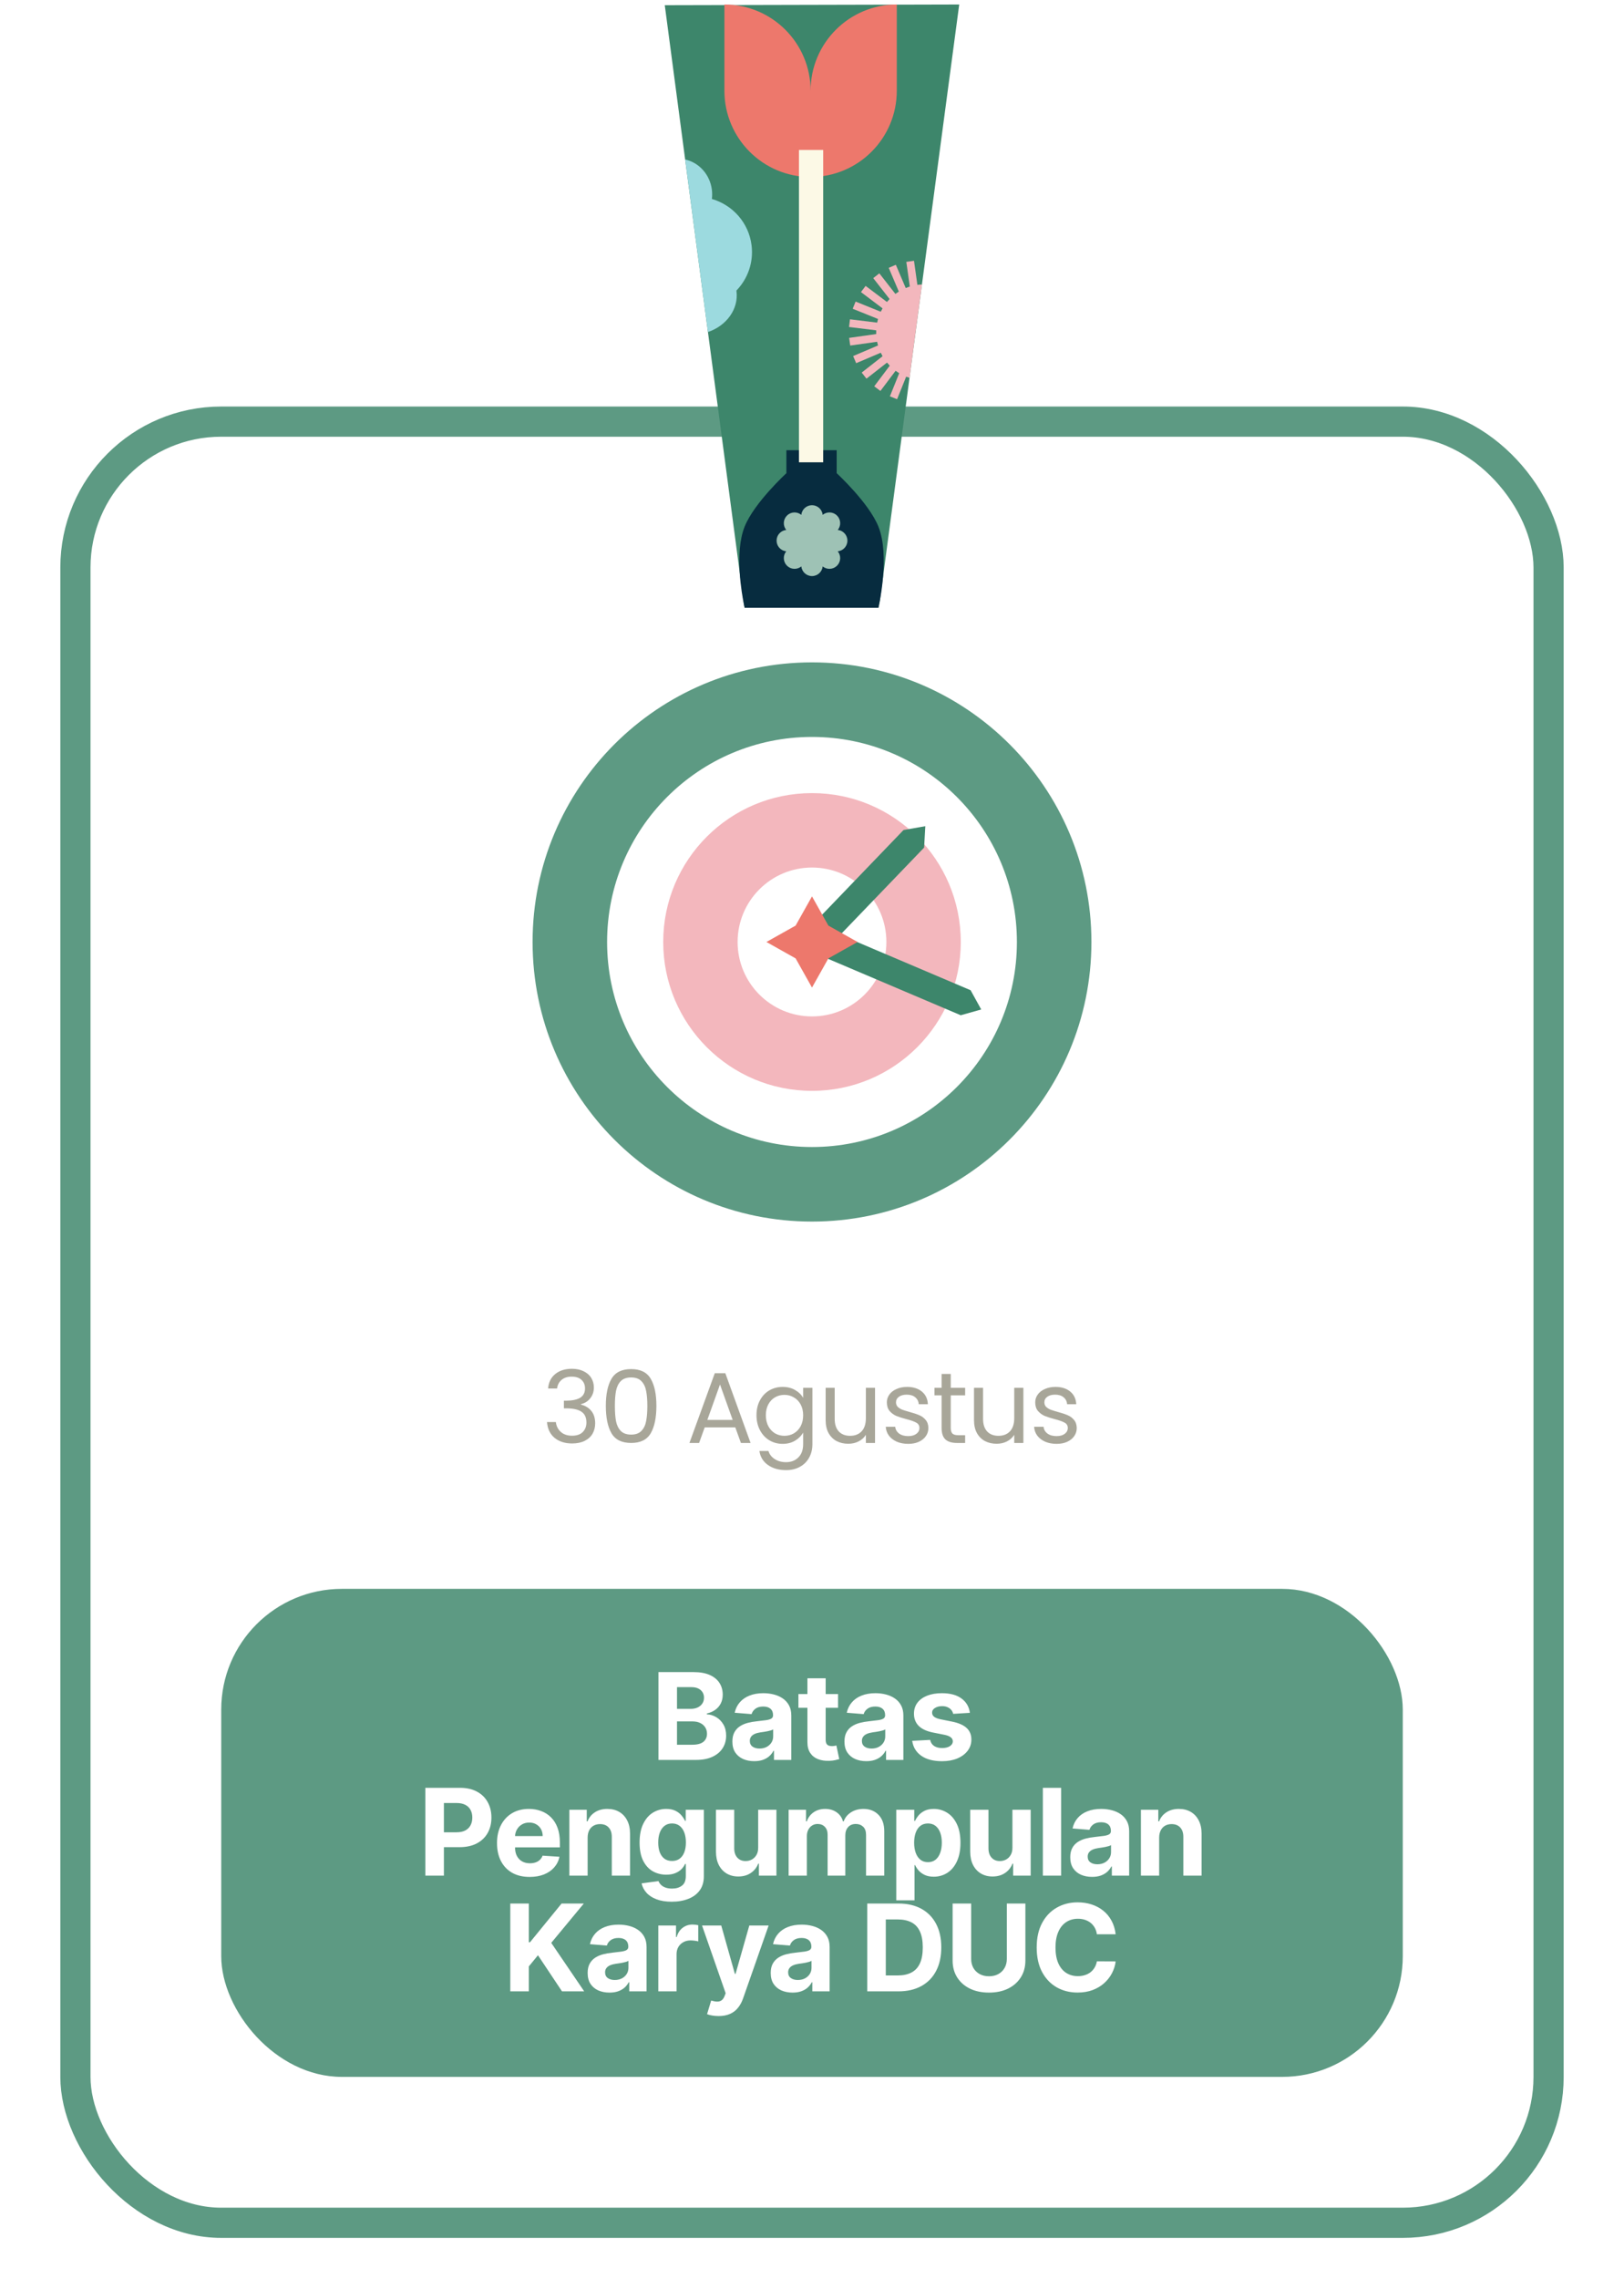 <svg width="323" height="453" viewBox="0 0 323 453" fill="none" xmlns="http://www.w3.org/2000/svg">
<g filter="url(#filter0_dd_5864_354)">
<rect x="12" y="66.802" width="299" height="364" rx="32" fill="white"/>
<rect x="15" y="69.802" width="293" height="358" rx="29" stroke="#5D9A83" stroke-width="6"/>
<path fill-rule="evenodd" clip-rule="evenodd" d="M161.5 132.474C138.992 132.474 120.746 150.72 120.746 173.228C120.746 195.736 138.992 213.983 161.5 213.983C184.008 213.983 202.254 195.736 202.254 173.228C202.254 150.72 184.008 132.474 161.5 132.474ZM105.926 173.228C105.926 142.536 130.807 117.654 161.5 117.654C192.193 117.654 217.074 142.536 217.074 173.228C217.074 203.921 192.193 228.802 161.5 228.802C130.807 228.802 105.926 203.921 105.926 173.228Z" fill="#5D9A83"/>
<path fill-rule="evenodd" clip-rule="evenodd" d="M161.5 158.432C153.328 158.432 146.704 165.056 146.704 173.228C146.704 181.399 153.328 188.024 161.5 188.024C169.671 188.024 176.295 181.399 176.295 173.228C176.295 165.056 169.671 158.432 161.5 158.432ZM131.908 173.228C131.908 156.885 145.157 143.637 161.5 143.637C177.842 143.637 191.091 156.885 191.091 173.228C191.091 189.571 177.842 202.819 161.5 202.819C145.157 202.819 131.908 189.571 131.908 173.228Z" fill="#F3B7BD"/>
<path d="M165.676 173.309L183.797 154.471L184.035 150.213L179.702 150.976L161.581 169.813" fill="#3D866B"/>
<path d="M159.853 174.522L191.083 187.79L195.155 186.644L193.043 182.817L161.813 169.55" fill="#3D866B"/>
<path d="M158.24 169.97L152.438 173.229L158.24 176.488L161.499 182.291L164.758 176.488L170.561 173.229L164.758 169.97L161.499 164.167L158.24 169.97Z" fill="#ED786C"/>
<path d="M109.015 261.983C109.108 260.756 109.582 259.796 110.435 259.103C111.288 258.409 112.395 258.063 113.755 258.063C114.662 258.063 115.442 258.229 116.095 258.563C116.762 258.883 117.262 259.323 117.595 259.883C117.942 260.443 118.115 261.076 118.115 261.783C118.115 262.609 117.875 263.323 117.395 263.923C116.928 264.523 116.315 264.909 115.555 265.083V265.183C116.422 265.396 117.108 265.816 117.615 266.443C118.122 267.069 118.375 267.889 118.375 268.903C118.375 269.663 118.202 270.349 117.855 270.963C117.508 271.563 116.988 272.036 116.295 272.383C115.602 272.729 114.768 272.903 113.795 272.903C112.382 272.903 111.222 272.536 110.315 271.803C109.408 271.056 108.902 270.003 108.795 268.643H110.555C110.648 269.443 110.975 270.096 111.535 270.603C112.095 271.109 112.842 271.363 113.775 271.363C114.708 271.363 115.415 271.123 115.895 270.643C116.388 270.149 116.635 269.516 116.635 268.743C116.635 267.743 116.302 267.023 115.635 266.583C114.968 266.143 113.962 265.923 112.615 265.923H112.155V264.403H112.635C113.862 264.389 114.788 264.189 115.415 263.803C116.042 263.403 116.355 262.789 116.355 261.963C116.355 261.256 116.122 260.689 115.655 260.263C115.202 259.836 114.548 259.623 113.695 259.623C112.868 259.623 112.202 259.836 111.695 260.263C111.188 260.689 110.888 261.263 110.795 261.983H109.015ZM120.493 265.423C120.493 263.129 120.866 261.343 121.613 260.063C122.359 258.769 123.666 258.123 125.533 258.123C127.386 258.123 128.686 258.769 129.433 260.063C130.179 261.343 130.553 263.129 130.553 265.423C130.553 267.756 130.179 269.569 129.433 270.863C128.686 272.156 127.386 272.803 125.533 272.803C123.666 272.803 122.359 272.156 121.613 270.863C120.866 269.569 120.493 267.756 120.493 265.423ZM128.753 265.423C128.753 264.263 128.673 263.283 128.513 262.483C128.366 261.669 128.053 261.016 127.573 260.523C127.106 260.029 126.426 259.783 125.533 259.783C124.626 259.783 123.933 260.029 123.453 260.523C122.986 261.016 122.673 261.669 122.513 262.483C122.366 263.283 122.293 264.263 122.293 265.423C122.293 266.623 122.366 267.629 122.513 268.443C122.673 269.256 122.986 269.909 123.453 270.403C123.933 270.896 124.626 271.143 125.533 271.143C126.426 271.143 127.106 270.896 127.573 270.403C128.053 269.909 128.366 269.256 128.513 268.443C128.673 267.629 128.753 266.623 128.753 265.423ZM146.243 269.703H140.163L139.043 272.803H137.123L142.163 258.943H144.263L149.283 272.803H147.363L146.243 269.703ZM145.723 268.223L143.203 261.183L140.683 268.223H145.723ZM155.66 261.663C156.606 261.663 157.433 261.869 158.14 262.283C158.86 262.696 159.393 263.216 159.74 263.843V261.843H161.58V273.043C161.58 274.043 161.366 274.929 160.94 275.703C160.513 276.489 159.9 277.103 159.1 277.543C158.313 277.983 157.393 278.203 156.34 278.203C154.9 278.203 153.7 277.863 152.74 277.183C151.78 276.503 151.213 275.576 151.04 274.403H152.84C153.04 275.069 153.453 275.603 154.08 276.003C154.706 276.416 155.46 276.623 156.34 276.623C157.34 276.623 158.153 276.309 158.78 275.683C159.42 275.056 159.74 274.176 159.74 273.043V270.743C159.38 271.383 158.846 271.916 158.14 272.343C157.433 272.769 156.606 272.983 155.66 272.983C154.686 272.983 153.8 272.743 153 272.263C152.213 271.783 151.593 271.109 151.14 270.243C150.686 269.376 150.46 268.389 150.46 267.283C150.46 266.163 150.686 265.183 151.14 264.343C151.593 263.489 152.213 262.829 153 262.363C153.8 261.896 154.686 261.663 155.66 261.663ZM159.74 267.303C159.74 266.476 159.573 265.756 159.24 265.143C158.906 264.529 158.453 264.063 157.88 263.743C157.32 263.409 156.7 263.243 156.02 263.243C155.34 263.243 154.72 263.403 154.16 263.723C153.6 264.043 153.153 264.509 152.82 265.123C152.486 265.736 152.32 266.456 152.32 267.283C152.32 268.123 152.486 268.856 152.82 269.483C153.153 270.096 153.6 270.569 154.16 270.903C154.72 271.223 155.34 271.383 156.02 271.383C156.7 271.383 157.32 271.223 157.88 270.903C158.453 270.569 158.906 270.096 159.24 269.483C159.573 268.856 159.74 268.129 159.74 267.303ZM174.035 261.843V272.803H172.215V271.183C171.869 271.743 171.382 272.183 170.755 272.503C170.142 272.809 169.462 272.963 168.715 272.963C167.862 272.963 167.095 272.789 166.415 272.443C165.735 272.083 165.195 271.549 164.795 270.843C164.409 270.136 164.215 269.276 164.215 268.263V261.843H166.015V268.023C166.015 269.103 166.289 269.936 166.835 270.523C167.382 271.096 168.129 271.383 169.075 271.383C170.049 271.383 170.815 271.083 171.375 270.483C171.935 269.883 172.215 269.009 172.215 267.863V261.843H174.035ZM180.648 272.983C179.808 272.983 179.055 272.843 178.388 272.563C177.722 272.269 177.195 271.869 176.808 271.363C176.422 270.843 176.208 270.249 176.168 269.583H178.048C178.102 270.129 178.355 270.576 178.808 270.923C179.275 271.269 179.882 271.443 180.628 271.443C181.322 271.443 181.868 271.289 182.268 270.983C182.668 270.676 182.868 270.289 182.868 269.823C182.868 269.343 182.655 268.989 182.228 268.763C181.802 268.523 181.142 268.289 180.248 268.063C179.435 267.849 178.768 267.636 178.248 267.423C177.742 267.196 177.302 266.869 176.928 266.443C176.568 266.003 176.388 265.429 176.388 264.723C176.388 264.163 176.555 263.649 176.888 263.183C177.222 262.716 177.695 262.349 178.308 262.083C178.922 261.803 179.622 261.663 180.408 261.663C181.622 261.663 182.602 261.969 183.348 262.583C184.095 263.196 184.495 264.036 184.548 265.103H182.728C182.688 264.529 182.455 264.069 182.028 263.723C181.615 263.376 181.055 263.203 180.348 263.203C179.695 263.203 179.175 263.343 178.788 263.623C178.402 263.903 178.208 264.269 178.208 264.723C178.208 265.083 178.322 265.383 178.548 265.623C178.788 265.849 179.082 266.036 179.428 266.183C179.788 266.316 180.282 266.469 180.908 266.643C181.695 266.856 182.335 267.069 182.828 267.283C183.322 267.483 183.742 267.789 184.088 268.203C184.448 268.616 184.635 269.156 184.648 269.823C184.648 270.423 184.482 270.963 184.148 271.443C183.815 271.923 183.342 272.303 182.728 272.583C182.128 272.849 181.435 272.983 180.648 272.983ZM189.097 263.343V269.803C189.097 270.336 189.211 270.716 189.437 270.943C189.664 271.156 190.057 271.263 190.617 271.263H191.957V272.803H190.317C189.304 272.803 188.544 272.569 188.037 272.103C187.531 271.636 187.277 270.869 187.277 269.803V263.343H185.857V261.843H187.277V259.083H189.097V261.843H191.957V263.343H189.097ZM203.543 261.843V272.803H201.723V271.183C201.376 271.743 200.889 272.183 200.263 272.503C199.649 272.809 198.969 272.963 198.223 272.963C197.369 272.963 196.603 272.789 195.923 272.443C195.243 272.083 194.703 271.549 194.303 270.843C193.916 270.136 193.723 269.276 193.723 268.263V261.843H195.523V268.023C195.523 269.103 195.796 269.936 196.343 270.523C196.889 271.096 197.636 271.383 198.583 271.383C199.556 271.383 200.323 271.083 200.883 270.483C201.443 269.883 201.723 269.009 201.723 267.863V261.843H203.543ZM210.156 272.983C209.316 272.983 208.562 272.843 207.896 272.563C207.229 272.269 206.702 271.869 206.316 271.363C205.929 270.843 205.716 270.249 205.676 269.583H207.556C207.609 270.129 207.862 270.576 208.316 270.923C208.782 271.269 209.389 271.443 210.136 271.443C210.829 271.443 211.376 271.289 211.776 270.983C212.176 270.676 212.376 270.289 212.376 269.823C212.376 269.343 212.162 268.989 211.736 268.763C211.309 268.523 210.649 268.289 209.756 268.063C208.942 267.849 208.276 267.636 207.756 267.423C207.249 267.196 206.809 266.869 206.436 266.443C206.076 266.003 205.896 265.429 205.896 264.723C205.896 264.163 206.062 263.649 206.396 263.183C206.729 262.716 207.202 262.349 207.816 262.083C208.429 261.803 209.129 261.663 209.916 261.663C211.129 261.663 212.109 261.969 212.856 262.583C213.602 263.196 214.002 264.036 214.056 265.103H212.236C212.196 264.529 211.962 264.069 211.536 263.723C211.122 263.376 210.562 263.203 209.856 263.203C209.202 263.203 208.682 263.343 208.296 263.623C207.909 263.903 207.716 264.269 207.716 264.723C207.716 265.083 207.829 265.383 208.056 265.623C208.296 265.849 208.589 266.036 208.936 266.183C209.296 266.316 209.789 266.469 210.416 266.643C211.202 266.856 211.842 267.069 212.336 267.283C212.829 267.483 213.249 267.789 213.596 268.203C213.956 268.616 214.142 269.156 214.156 269.823C214.156 270.423 213.989 270.963 213.656 271.443C213.322 271.923 212.849 272.303 212.236 272.583C211.636 272.849 210.942 272.983 210.156 272.983Z" fill="#A8A699"/>
<rect x="44" y="301.803" width="235" height="97" rx="24" fill="#5D9A83"/>
<path d="M130.959 335.803V318.348H137.948C139.232 318.348 140.303 318.539 141.161 318.919C142.019 319.3 142.664 319.828 143.096 320.504C143.527 321.175 143.743 321.948 143.743 322.823C143.743 323.504 143.607 324.104 143.334 324.621C143.062 325.132 142.687 325.553 142.209 325.882C141.738 326.206 141.198 326.436 140.59 326.573V326.743C141.255 326.771 141.877 326.959 142.456 327.306C143.042 327.652 143.516 328.138 143.88 328.763C144.243 329.382 144.425 330.121 144.425 330.979C144.425 331.905 144.195 332.732 143.735 333.459C143.28 334.181 142.607 334.752 141.715 335.172C140.823 335.593 139.723 335.803 138.417 335.803H130.959ZM134.65 332.786H137.658C138.687 332.786 139.437 332.59 139.908 332.198C140.38 331.8 140.615 331.271 140.615 330.612C140.615 330.129 140.499 329.703 140.266 329.334C140.033 328.965 139.701 328.675 139.269 328.465C138.843 328.254 138.334 328.149 137.743 328.149H134.65V332.786ZM134.65 325.652H137.385C137.891 325.652 138.34 325.564 138.732 325.388C139.13 325.206 139.442 324.95 139.669 324.621C139.902 324.291 140.019 323.896 140.019 323.436C140.019 322.806 139.794 322.297 139.346 321.911C138.902 321.524 138.272 321.331 137.454 321.331H134.65V325.652ZM150.011 336.05C149.176 336.05 148.432 335.905 147.778 335.615C147.125 335.32 146.608 334.885 146.227 334.311C145.852 333.732 145.665 333.01 145.665 332.146C145.665 331.419 145.798 330.808 146.065 330.314C146.332 329.82 146.696 329.422 147.156 329.121C147.616 328.82 148.139 328.593 148.724 328.439C149.315 328.286 149.934 328.178 150.582 328.115C151.344 328.036 151.957 327.962 152.423 327.894C152.889 327.82 153.227 327.712 153.437 327.57C153.648 327.428 153.753 327.218 153.753 326.939V326.888C153.753 326.348 153.582 325.931 153.241 325.635C152.906 325.34 152.429 325.192 151.809 325.192C151.156 325.192 150.636 325.337 150.25 325.627C149.863 325.911 149.608 326.269 149.483 326.7L146.125 326.428C146.295 325.632 146.631 324.945 147.131 324.365C147.631 323.78 148.275 323.331 149.065 323.019C149.861 322.7 150.781 322.541 151.827 322.541C152.554 322.541 153.25 322.627 153.915 322.797C154.585 322.968 155.179 323.232 155.696 323.59C156.219 323.948 156.631 324.408 156.932 324.97C157.233 325.527 157.383 326.195 157.383 326.973V335.803H153.94V333.987H153.838C153.628 334.396 153.346 334.757 152.994 335.07C152.642 335.377 152.219 335.618 151.724 335.794C151.23 335.965 150.659 336.05 150.011 336.05ZM151.051 333.544C151.585 333.544 152.057 333.439 152.466 333.229C152.875 333.013 153.196 332.723 153.429 332.36C153.662 331.996 153.778 331.584 153.778 331.124V329.735C153.665 329.808 153.508 329.877 153.309 329.939C153.116 329.996 152.898 330.05 152.653 330.101C152.409 330.146 152.165 330.189 151.92 330.229C151.676 330.263 151.454 330.294 151.256 330.323C150.829 330.385 150.457 330.485 150.139 330.621C149.821 330.757 149.574 330.942 149.398 331.175C149.221 331.402 149.133 331.686 149.133 332.027C149.133 332.521 149.312 332.899 149.67 333.161C150.034 333.416 150.494 333.544 151.051 333.544ZM166.683 322.712V325.439H158.8V322.712H166.683ZM160.589 319.575H164.22V331.78C164.22 332.115 164.271 332.377 164.374 332.564C164.476 332.746 164.618 332.874 164.8 332.948C164.987 333.021 165.203 333.058 165.447 333.058C165.618 333.058 165.788 333.044 165.959 333.016C166.129 332.982 166.26 332.956 166.351 332.939L166.922 335.641C166.74 335.698 166.484 335.763 166.155 335.837C165.825 335.916 165.425 335.965 164.953 335.982C164.078 336.016 163.311 335.899 162.652 335.632C161.999 335.365 161.49 334.95 161.126 334.388C160.763 333.825 160.584 333.115 160.589 332.257V319.575ZM172.301 336.05C171.466 336.05 170.722 335.905 170.068 335.615C169.415 335.32 168.898 334.885 168.517 334.311C168.142 333.732 167.955 333.01 167.955 332.146C167.955 331.419 168.088 330.808 168.355 330.314C168.622 329.82 168.986 329.422 169.446 329.121C169.906 328.82 170.429 328.593 171.014 328.439C171.605 328.286 172.224 328.178 172.872 328.115C173.634 328.036 174.247 327.962 174.713 327.894C175.179 327.82 175.517 327.712 175.727 327.57C175.938 327.428 176.043 327.218 176.043 326.939V326.888C176.043 326.348 175.872 325.931 175.531 325.635C175.196 325.34 174.719 325.192 174.099 325.192C173.446 325.192 172.926 325.337 172.54 325.627C172.153 325.911 171.898 326.269 171.773 326.7L168.415 326.428C168.585 325.632 168.921 324.945 169.421 324.365C169.921 323.78 170.565 323.331 171.355 323.019C172.151 322.7 173.071 322.541 174.117 322.541C174.844 322.541 175.54 322.627 176.205 322.797C176.875 322.968 177.469 323.232 177.986 323.59C178.509 323.948 178.921 324.408 179.222 324.97C179.523 325.527 179.673 326.195 179.673 326.973V335.803H176.23V333.987H176.128C175.918 334.396 175.636 334.757 175.284 335.07C174.932 335.377 174.509 335.618 174.014 335.794C173.52 335.965 172.949 336.05 172.301 336.05ZM173.341 333.544C173.875 333.544 174.347 333.439 174.756 333.229C175.165 333.013 175.486 332.723 175.719 332.36C175.952 331.996 176.068 331.584 176.068 331.124V329.735C175.955 329.808 175.798 329.877 175.599 329.939C175.406 329.996 175.188 330.05 174.943 330.101C174.699 330.146 174.455 330.189 174.21 330.229C173.966 330.263 173.744 330.294 173.546 330.323C173.119 330.385 172.747 330.485 172.429 330.621C172.111 330.757 171.864 330.942 171.688 331.175C171.511 331.402 171.423 331.686 171.423 332.027C171.423 332.521 171.602 332.899 171.96 333.161C172.324 333.416 172.784 333.544 173.341 333.544ZM192.902 326.445L189.578 326.649C189.521 326.365 189.399 326.11 189.212 325.882C189.024 325.649 188.777 325.465 188.47 325.328C188.169 325.186 187.808 325.115 187.388 325.115C186.825 325.115 186.351 325.235 185.965 325.473C185.578 325.706 185.385 326.019 185.385 326.411C185.385 326.723 185.51 326.987 185.76 327.203C186.01 327.419 186.439 327.593 187.047 327.723L189.416 328.2C190.689 328.462 191.638 328.882 192.263 329.462C192.888 330.041 193.2 330.803 193.2 331.746C193.2 332.604 192.948 333.357 192.442 334.004C191.942 334.652 191.254 335.158 190.379 335.521C189.51 335.879 188.507 336.058 187.371 336.058C185.638 336.058 184.257 335.698 183.229 334.976C182.206 334.249 181.607 333.26 181.431 332.01L185.002 331.823C185.11 332.351 185.371 332.754 185.786 333.033C186.2 333.306 186.732 333.442 187.379 333.442C188.016 333.442 188.527 333.32 188.914 333.075C189.306 332.825 189.504 332.504 189.51 332.112C189.504 331.783 189.365 331.513 189.092 331.303C188.82 331.087 188.399 330.922 187.831 330.808L185.564 330.357C184.286 330.101 183.334 329.658 182.709 329.027C182.09 328.396 181.78 327.593 181.78 326.615C181.78 325.774 182.007 325.05 182.462 324.442C182.922 323.834 183.567 323.365 184.396 323.036C185.232 322.706 186.209 322.541 187.328 322.541C188.982 322.541 190.283 322.891 191.232 323.59C192.186 324.289 192.743 325.24 192.902 326.445ZM84.599 358.803V341.348H91.485C92.809 341.348 93.936 341.601 94.868 342.107C95.8 342.607 96.51 343.303 96.999 344.195C97.493 345.081 97.74 346.104 97.74 347.263C97.74 348.422 97.49 349.445 96.99 350.331C96.49 351.218 95.766 351.908 94.817 352.402C93.874 352.896 92.732 353.144 91.391 353.144H87.002V350.186H90.794C91.505 350.186 92.09 350.064 92.55 349.82C93.016 349.57 93.363 349.226 93.59 348.789C93.823 348.345 93.939 347.837 93.939 347.263C93.939 346.683 93.823 346.178 93.59 345.746C93.363 345.308 93.016 344.97 92.55 344.732C92.084 344.487 91.493 344.365 90.777 344.365H88.289V358.803H84.599ZM105.344 359.058C103.998 359.058 102.839 358.786 101.867 358.24C100.901 357.689 100.157 356.911 99.634 355.905C99.111 354.894 98.85 353.698 98.85 352.317C98.85 350.97 99.111 349.789 99.634 348.771C100.157 347.754 100.893 346.962 101.841 346.394C102.796 345.825 103.915 345.541 105.199 345.541C106.063 345.541 106.867 345.681 107.611 345.959C108.361 346.232 109.015 346.644 109.572 347.195C110.134 347.746 110.572 348.439 110.884 349.274C111.197 350.104 111.353 351.075 111.353 352.189V353.186H100.299V350.936H107.935C107.935 350.414 107.822 349.95 107.594 349.547C107.367 349.144 107.052 348.828 106.648 348.601C106.251 348.368 105.787 348.252 105.259 348.252C104.708 348.252 104.219 348.379 103.793 348.635C103.373 348.885 103.043 349.223 102.805 349.649C102.566 350.07 102.444 350.539 102.438 351.056V353.195C102.438 353.843 102.557 354.402 102.796 354.874C103.04 355.345 103.384 355.709 103.827 355.965C104.27 356.22 104.796 356.348 105.404 356.348C105.807 356.348 106.177 356.291 106.512 356.178C106.847 356.064 107.134 355.894 107.373 355.666C107.611 355.439 107.793 355.161 107.918 354.831L111.276 355.053C111.106 355.86 110.756 356.564 110.228 357.166C109.705 357.763 109.029 358.229 108.199 358.564C107.376 358.894 106.424 359.058 105.344 359.058ZM116.873 351.235V358.803H113.242V345.712H116.702V348.021H116.856C117.146 347.26 117.631 346.658 118.313 346.215C118.995 345.766 119.822 345.541 120.793 345.541C121.702 345.541 122.495 345.74 123.171 346.138C123.847 346.536 124.373 347.104 124.748 347.843C125.123 348.575 125.31 349.45 125.31 350.468L125.31 358.803H121.68V351.115C121.685 350.314 121.481 349.689 121.066 349.24C120.651 348.786 120.08 348.558 119.353 348.558C118.864 348.558 118.432 348.664 118.057 348.874C117.688 349.084 117.398 349.391 117.188 349.794C116.984 350.192 116.879 350.672 116.873 351.235ZM133.59 363.985C132.413 363.985 131.405 363.823 130.564 363.499C129.729 363.181 129.064 362.746 128.57 362.195C128.075 361.644 127.754 361.024 127.607 360.337L130.965 359.885C131.067 360.146 131.229 360.391 131.45 360.618C131.672 360.845 131.965 361.027 132.328 361.164C132.698 361.306 133.146 361.377 133.675 361.377C134.465 361.377 135.115 361.183 135.626 360.797C136.144 360.416 136.402 359.777 136.402 358.879V356.485H136.249C136.09 356.848 135.851 357.192 135.533 357.516C135.215 357.84 134.805 358.104 134.305 358.308C133.805 358.513 133.209 358.615 132.516 358.615C131.533 358.615 130.638 358.388 129.831 357.933C129.03 357.473 128.391 356.771 127.913 355.828C127.442 354.879 127.206 353.681 127.206 352.232C127.206 350.749 127.448 349.51 127.93 348.516C128.413 347.521 129.055 346.777 129.857 346.283C130.663 345.789 131.547 345.541 132.507 345.541C133.24 345.541 133.854 345.666 134.348 345.916C134.842 346.161 135.24 346.468 135.541 346.837C135.848 347.2 136.084 347.558 136.249 347.911H136.385V345.712H139.99V358.931C139.99 360.044 139.717 360.976 139.172 361.726C138.626 362.476 137.871 363.039 136.905 363.414C135.945 363.794 134.84 363.985 133.59 363.985ZM133.666 355.888C134.251 355.888 134.746 355.743 135.149 355.453C135.558 355.158 135.871 354.737 136.087 354.192C136.308 353.641 136.419 352.982 136.419 352.215C136.419 351.448 136.311 350.783 136.095 350.22C135.879 349.652 135.567 349.212 135.158 348.899C134.749 348.587 134.251 348.431 133.666 348.431C133.07 348.431 132.567 348.593 132.158 348.916C131.749 349.235 131.439 349.678 131.229 350.246C131.019 350.814 130.913 351.47 130.913 352.215C130.913 352.97 131.019 353.624 131.229 354.175C131.445 354.72 131.754 355.144 132.158 355.445C132.567 355.74 133.07 355.888 133.666 355.888ZM150.794 353.229V345.712H154.425V358.803H150.939V356.425H150.803C150.507 357.192 150.016 357.808 149.328 358.274C148.646 358.74 147.814 358.973 146.831 358.973C145.956 358.973 145.186 358.774 144.521 358.377C143.857 357.979 143.337 357.414 142.962 356.681C142.593 355.948 142.405 355.07 142.399 354.047V345.712H146.03V353.399C146.036 354.172 146.243 354.783 146.652 355.232C147.061 355.681 147.61 355.905 148.297 355.905C148.735 355.905 149.144 355.806 149.524 355.607C149.905 355.402 150.212 355.101 150.445 354.703C150.683 354.306 150.8 353.814 150.794 353.229ZM156.849 358.803V345.712H160.309V348.021H160.463C160.735 347.254 161.19 346.649 161.826 346.206C162.463 345.763 163.224 345.541 164.11 345.541C165.008 345.541 165.772 345.766 166.403 346.215C167.034 346.658 167.454 347.26 167.664 348.021H167.801C168.068 347.271 168.551 346.672 169.25 346.223C169.954 345.769 170.787 345.541 171.747 345.541C172.968 345.541 173.96 345.931 174.721 346.709C175.488 347.482 175.872 348.578 175.872 349.999V358.803H172.25V350.715C172.25 349.987 172.056 349.442 171.67 349.078C171.284 348.715 170.801 348.533 170.221 348.533C169.562 348.533 169.048 348.743 168.679 349.164C168.309 349.578 168.125 350.127 168.125 350.808V358.803H164.605V350.638C164.605 349.996 164.42 349.485 164.051 349.104C163.687 348.723 163.207 348.533 162.61 348.533C162.207 348.533 161.843 348.635 161.519 348.84C161.201 349.039 160.948 349.32 160.761 349.683C160.573 350.041 160.48 350.462 160.48 350.945V358.803H156.849ZM178.26 363.712V345.712H181.839V347.911H182.001C182.16 347.558 182.39 347.2 182.691 346.837C182.998 346.468 183.396 346.161 183.885 345.916C184.379 345.666 184.993 345.541 185.726 345.541C186.68 345.541 187.561 345.791 188.368 346.291C189.174 346.786 189.819 347.533 190.302 348.533C190.785 349.527 191.027 350.774 191.027 352.274C191.027 353.735 190.791 354.968 190.319 355.973C189.853 356.973 189.217 357.732 188.41 358.249C187.609 358.76 186.711 359.016 185.717 359.016C185.012 359.016 184.413 358.899 183.919 358.666C183.43 358.433 183.03 358.141 182.717 357.789C182.405 357.431 182.166 357.07 182.001 356.706H181.89V363.712H178.26ZM181.814 352.257C181.814 353.036 181.922 353.715 182.137 354.294C182.353 354.874 182.666 355.325 183.075 355.649C183.484 355.968 183.981 356.127 184.566 356.127C185.157 356.127 185.657 355.965 186.066 355.641C186.476 355.311 186.785 354.857 186.995 354.277C187.211 353.692 187.319 353.019 187.319 352.257C187.319 351.502 187.214 350.837 187.004 350.263C186.794 349.689 186.484 349.24 186.075 348.916C185.666 348.593 185.163 348.431 184.566 348.431C183.976 348.431 183.476 348.587 183.066 348.899C182.663 349.212 182.353 349.655 182.137 350.229C181.922 350.803 181.814 351.479 181.814 352.257ZM201.362 353.229V345.712H204.993V358.803H201.507V356.425H201.371C201.075 357.192 200.584 357.808 199.896 358.274C199.214 358.74 198.382 358.973 197.399 358.973C196.524 358.973 195.754 358.774 195.089 358.377C194.425 357.979 193.905 357.414 193.53 356.681C193.16 355.948 192.973 355.07 192.967 354.047V345.712H196.598V353.399C196.604 354.172 196.811 354.783 197.22 355.232C197.629 355.681 198.177 355.905 198.865 355.905C199.302 355.905 199.711 355.806 200.092 355.607C200.473 355.402 200.78 355.101 201.013 354.703C201.251 354.306 201.368 353.814 201.362 353.229ZM211.048 341.348V358.803H207.417V341.348H211.048ZM217.209 359.05C216.374 359.05 215.629 358.905 214.976 358.615C214.322 358.32 213.805 357.885 213.425 357.311C213.05 356.732 212.862 356.01 212.862 355.146C212.862 354.419 212.996 353.808 213.263 353.314C213.53 352.82 213.894 352.422 214.354 352.121C214.814 351.82 215.337 351.593 215.922 351.439C216.513 351.286 217.132 351.178 217.78 351.115C218.541 351.036 219.155 350.962 219.621 350.894C220.087 350.82 220.425 350.712 220.635 350.57C220.845 350.428 220.95 350.218 220.95 349.939V349.888C220.95 349.348 220.78 348.931 220.439 348.635C220.104 348.34 219.626 348.192 219.007 348.192C218.354 348.192 217.834 348.337 217.447 348.627C217.061 348.911 216.805 349.269 216.68 349.7L213.322 349.428C213.493 348.632 213.828 347.945 214.328 347.365C214.828 346.78 215.473 346.331 216.263 346.019C217.058 345.7 217.979 345.541 219.024 345.541C219.751 345.541 220.447 345.627 221.112 345.797C221.783 345.968 222.376 346.232 222.894 346.59C223.416 346.948 223.828 347.408 224.129 347.97C224.43 348.527 224.581 349.195 224.581 349.973V358.803H221.138V356.987H221.036C220.825 357.396 220.544 357.757 220.192 358.07C219.84 358.377 219.416 358.618 218.922 358.794C218.428 358.965 217.857 359.05 217.209 359.05ZM218.249 356.544C218.783 356.544 219.254 356.439 219.663 356.229C220.072 356.013 220.394 355.723 220.626 355.36C220.859 354.996 220.976 354.584 220.976 354.124V352.735C220.862 352.808 220.706 352.877 220.507 352.939C220.314 352.996 220.095 353.05 219.851 353.101C219.607 353.146 219.362 353.189 219.118 353.229C218.874 353.263 218.652 353.294 218.453 353.323C218.027 353.385 217.655 353.485 217.337 353.621C217.019 353.757 216.771 353.942 216.595 354.175C216.419 354.402 216.331 354.686 216.331 355.027C216.331 355.521 216.51 355.899 216.868 356.161C217.232 356.416 217.692 356.544 218.249 356.544ZM230.548 351.235V358.803H226.918V345.712H230.378V348.021H230.531C230.821 347.26 231.307 346.658 231.989 346.215C232.671 345.766 233.497 345.541 234.469 345.541C235.378 345.541 236.171 345.74 236.847 346.138C237.523 346.536 238.048 347.104 238.423 347.843C238.798 348.575 238.986 349.45 238.986 350.468V358.803H235.355V351.115C235.361 350.314 235.156 349.689 234.742 349.24C234.327 348.786 233.756 348.558 233.029 348.558C232.54 348.558 232.108 348.664 231.733 348.874C231.364 349.084 231.074 349.391 230.864 349.794C230.659 350.192 230.554 350.672 230.548 351.235ZM101.492 381.803L101.492 364.348H105.182V372.044H105.412L111.693 364.348H116.117L109.639 372.164L116.193 381.803H111.779L106.997 374.627L105.182 376.843L105.182 381.803H101.492ZM121.223 382.05C120.388 382.05 119.644 381.905 118.99 381.615C118.337 381.32 117.82 380.885 117.439 380.311C117.064 379.732 116.877 379.01 116.877 378.146C116.877 377.419 117.01 376.808 117.277 376.314C117.544 375.82 117.908 375.422 118.368 375.121C118.828 374.82 119.351 374.593 119.936 374.439C120.527 374.286 121.147 374.178 121.794 374.115C122.556 374.036 123.169 373.962 123.635 373.894C124.101 373.82 124.439 373.712 124.65 373.57C124.86 373.428 124.965 373.218 124.965 372.939V372.888C124.965 372.348 124.794 371.931 124.453 371.635C124.118 371.34 123.641 371.192 123.022 371.192C122.368 371.192 121.848 371.337 121.462 371.627C121.076 371.911 120.82 372.269 120.695 372.7L117.337 372.428C117.507 371.632 117.843 370.945 118.343 370.365C118.843 369.78 119.488 369.331 120.277 369.019C121.073 368.7 121.993 368.541 123.039 368.541C123.766 368.541 124.462 368.627 125.127 368.797C125.797 368.968 126.391 369.232 126.908 369.59C127.431 369.948 127.843 370.408 128.144 370.97C128.445 371.527 128.596 372.195 128.596 372.973V381.803H125.152V379.987H125.05C124.84 380.396 124.559 380.757 124.206 381.07C123.854 381.377 123.431 381.618 122.936 381.794C122.442 381.965 121.871 382.05 121.223 382.05ZM122.263 379.544C122.797 379.544 123.269 379.439 123.678 379.229C124.087 379.013 124.408 378.723 124.641 378.36C124.874 377.996 124.99 377.584 124.99 377.124V375.735C124.877 375.808 124.721 375.877 124.522 375.939C124.328 375.996 124.11 376.05 123.865 376.101C123.621 376.146 123.377 376.189 123.132 376.229C122.888 376.263 122.667 376.294 122.468 376.323C122.042 376.385 121.669 376.485 121.351 376.621C121.033 376.757 120.786 376.942 120.61 377.175C120.434 377.402 120.346 377.686 120.346 378.027C120.346 378.521 120.525 378.899 120.882 379.161C121.246 379.416 121.706 379.544 122.263 379.544ZM130.932 381.803V368.712H134.452V370.996H134.589C134.827 370.183 135.228 369.57 135.79 369.155C136.353 368.735 137 368.524 137.733 368.524C137.915 368.524 138.111 368.536 138.322 368.558C138.532 368.581 138.716 368.612 138.875 368.652V371.874C138.705 371.823 138.469 371.777 138.168 371.737C137.867 371.698 137.591 371.678 137.341 371.678C136.807 371.678 136.33 371.794 135.91 372.027C135.495 372.254 135.165 372.573 134.921 372.982C134.682 373.391 134.563 373.862 134.563 374.396V381.803H130.932ZM142.913 386.712C142.452 386.712 142.02 386.675 141.617 386.601C141.219 386.533 140.89 386.445 140.628 386.337L141.447 383.627C141.873 383.757 142.256 383.828 142.597 383.84C142.944 383.851 143.242 383.771 143.492 383.601C143.748 383.431 143.955 383.141 144.114 382.732L144.327 382.178L139.631 368.712H143.449L146.16 378.325H146.296L149.032 368.712H152.876L147.788 383.218C147.543 383.922 147.211 384.536 146.79 385.058C146.376 385.587 145.85 385.993 145.214 386.277C144.577 386.567 143.81 386.712 142.913 386.712ZM157.635 382.05C156.8 382.05 156.055 381.905 155.402 381.615C154.749 381.32 154.232 380.885 153.851 380.311C153.476 379.732 153.288 379.01 153.288 378.146C153.288 377.419 153.422 376.808 153.689 376.314C153.956 375.82 154.32 375.422 154.78 375.121C155.24 374.82 155.763 374.593 156.348 374.439C156.939 374.286 157.558 374.178 158.206 374.115C158.967 374.036 159.581 373.962 160.047 373.894C160.513 373.82 160.851 373.712 161.061 373.57C161.271 373.428 161.376 373.218 161.376 372.939V372.888C161.376 372.348 161.206 371.931 160.865 371.635C160.53 371.34 160.053 371.192 159.433 371.192C158.78 371.192 158.26 371.337 157.874 371.627C157.487 371.911 157.232 372.269 157.107 372.7L153.749 372.428C153.919 371.632 154.254 370.945 154.754 370.365C155.254 369.78 155.899 369.331 156.689 369.019C157.484 368.7 158.405 368.541 159.45 368.541C160.178 368.541 160.874 368.627 161.538 368.797C162.209 368.968 162.803 369.232 163.32 369.59C163.842 369.948 164.254 370.408 164.555 370.97C164.857 371.527 165.007 372.195 165.007 372.973V381.803H161.564V379.987H161.462C161.251 380.396 160.97 380.757 160.618 381.07C160.266 381.377 159.842 381.618 159.348 381.794C158.854 381.965 158.283 382.05 157.635 382.05ZM158.675 379.544C159.209 379.544 159.68 379.439 160.089 379.229C160.499 379.013 160.82 378.723 161.053 378.36C161.286 377.996 161.402 377.584 161.402 377.124V375.735C161.288 375.808 161.132 375.877 160.933 375.939C160.74 375.996 160.521 376.05 160.277 376.101C160.033 376.146 159.788 376.189 159.544 376.229C159.3 376.263 159.078 376.294 158.879 376.323C158.453 376.385 158.081 376.485 157.763 376.621C157.445 376.757 157.197 376.942 157.021 377.175C156.845 377.402 156.757 377.686 156.757 378.027C156.757 378.521 156.936 378.899 157.294 379.161C157.658 379.416 158.118 379.544 158.675 379.544ZM178.674 381.803H172.487V364.348H178.725C180.481 364.348 181.992 364.698 183.259 365.396C184.527 366.09 185.501 367.087 186.183 368.388C186.87 369.689 187.214 371.246 187.214 373.058C187.214 374.877 186.87 376.439 186.183 377.746C185.501 379.053 184.521 380.056 183.242 380.754C181.97 381.453 180.447 381.803 178.674 381.803ZM176.177 378.641H178.521C179.612 378.641 180.529 378.448 181.274 378.061C182.024 377.669 182.586 377.064 182.961 376.246C183.342 375.422 183.532 374.36 183.532 373.058C183.532 371.769 183.342 370.715 182.961 369.896C182.586 369.078 182.027 368.476 181.282 368.09C180.538 367.703 179.62 367.51 178.529 367.51H176.177V378.641ZM200.249 364.348H203.939V375.683C203.939 376.956 203.635 378.07 203.027 379.024C202.425 379.979 201.581 380.723 200.496 381.257C199.411 381.786 198.147 382.05 196.703 382.05C195.255 382.05 193.988 381.786 192.902 381.257C191.817 380.723 190.973 379.979 190.371 379.024C189.769 378.07 189.468 376.956 189.468 375.683V364.348H193.158V375.368C193.158 376.033 193.303 376.624 193.593 377.141C193.888 377.658 194.303 378.064 194.837 378.36C195.371 378.655 195.993 378.803 196.703 378.803C197.419 378.803 198.042 378.655 198.57 378.36C199.104 378.064 199.516 377.658 199.806 377.141C200.101 376.624 200.249 376.033 200.249 375.368V364.348ZM221.896 370.459H218.163C218.095 369.976 217.956 369.547 217.745 369.172C217.535 368.791 217.265 368.468 216.936 368.2C216.606 367.933 216.226 367.729 215.794 367.587C215.368 367.445 214.905 367.374 214.405 367.374C213.501 367.374 212.714 367.598 212.044 368.047C211.373 368.49 210.853 369.138 210.484 369.99C210.115 370.837 209.93 371.865 209.93 373.075C209.93 374.32 210.115 375.365 210.484 376.212C210.859 377.058 211.382 377.698 212.052 378.129C212.723 378.561 213.498 378.777 214.379 378.777C214.873 378.777 215.331 378.712 215.751 378.581C216.177 378.45 216.555 378.26 216.885 378.01C217.214 377.754 217.487 377.445 217.703 377.081C217.924 376.718 218.078 376.303 218.163 375.837L221.896 375.854C221.799 376.655 221.558 377.428 221.172 378.172C220.791 378.911 220.277 379.573 219.629 380.158C218.987 380.737 218.22 381.198 217.328 381.539C216.442 381.874 215.439 382.041 214.319 382.041C212.763 382.041 211.37 381.689 210.143 380.985C208.922 380.28 207.956 379.26 207.245 377.925C206.541 376.59 206.189 374.973 206.189 373.075C206.189 371.172 206.547 369.553 207.263 368.218C207.978 366.882 208.95 365.865 210.177 365.166C211.405 364.462 212.785 364.11 214.319 364.11C215.331 364.11 216.268 364.252 217.132 364.536C218.001 364.82 218.771 365.235 219.442 365.78C220.112 366.32 220.657 366.982 221.078 367.766C221.504 368.55 221.777 369.448 221.896 370.459Z" fill="white"/>
</g>
<path d="M190.781 0.895L184.412 48.709L183.997 51.821L183.422 56.132L183.415 56.191L183.368 56.545L180.896 75.102L179.599 84.848L175.638 114.584L175.001 119.373C175.001 119.373 174.999 119.38 174.999 119.384C174.836 120.272 174.712 120.802 174.712 120.802H148.1C148.1 120.802 148.047 120.574 147.965 120.166L147.114 113.735L143.297 84.848L140.804 65.997L138.519 48.709L136.271 31.705L132.218 1.034L144.079 1.006L145.98 1C145.98 1 145.986 1 145.988 1L177.33 0.926C177.33 0.926 177.334 0.924 177.336 0.926L178.364 0.926L190.781 0.895Z" fill="#3D866B"/>
<path d="M161.222 18.036C161.222 8.568 153.548 0.894 144.079 0.894V18.036C144.079 27.505 151.754 35.179 161.222 35.179C170.69 35.179 178.365 27.505 178.365 18.036V0.894C168.896 0.894 161.222 8.568 161.222 18.036Z" fill="#ED786C"/>
<path d="M175.639 114.583C175.479 116.524 175.209 118.238 175.001 119.372C175.001 119.376 174.999 119.379 174.999 119.383C174.836 120.271 174.712 120.801 174.712 120.801H148.101C148.101 120.801 148.047 120.573 147.966 120.165C147.738 119.046 147.289 116.568 147.115 113.734C146.93 110.714 147.057 107.287 148.101 104.674C149.989 99.946 156.405 94.052 156.405 94.052V89.481H166.409V94.051C166.409 94.051 172.824 99.946 174.712 104.674C175.856 107.535 175.9 111.37 175.639 114.583Z" fill="#072C3F"/>
<path d="M146.484 57.894C146.927 61.439 144.484 64.758 140.804 65.996L138.519 48.709L136.271 31.705C138.993 32.287 141.2 34.652 141.586 37.717C141.664 38.34 141.66 38.955 141.586 39.548C145.702 40.734 148.917 44.255 149.481 48.752C149.909 52.18 148.702 55.44 146.465 57.753C146.471 57.799 146.478 57.847 146.484 57.894Z" fill="#9CDADF"/>
<path d="M182.462 56.624C182.762 56.583 183.066 56.555 183.368 56.544L180.896 75.101C180.672 75.031 180.449 74.951 180.232 74.864L178.422 79.351L176.993 78.774L178.848 74.174C178.602 74.026 178.363 73.865 178.131 73.694L175.108 77.709L173.878 76.782L176.965 72.681C176.776 72.484 176.593 72.28 176.42 72.069L172.334 75.266L171.385 74.052L175.54 70.801C175.408 70.575 175.288 70.346 175.175 70.108L170.284 72.188L169.682 70.77L174.63 68.666C174.56 68.424 174.498 68.177 174.448 67.931L169.102 68.685L168.887 67.158L174.267 66.4C174.258 66.153 174.258 65.905 174.269 65.655L168.868 64.995L169.053 63.464L174.456 64.126C174.506 63.881 174.565 63.64 174.634 63.401L169.595 61.37L170.171 59.941L175.179 61.961C175.288 61.731 175.405 61.507 175.531 61.289L171.237 58.056L172.163 56.826L176.409 60.021C176.574 59.819 176.748 59.624 176.93 59.437L173.679 55.28L174.893 54.331L178.088 58.418C178.309 58.255 178.533 58.101 178.767 57.958L176.758 53.232L178.175 52.63L180.142 57.254C180.407 57.143 180.679 57.044 180.953 56.959L180.26 52.05L181.786 51.835L182.462 56.624Z" fill="#F3B7BD"/>
<path d="M161.5 114.5C160.394 114.5 159.485 113.66 159.376 112.583C158.538 113.267 157.301 113.219 156.52 112.437C155.738 111.656 155.69 110.419 156.374 109.581C155.297 109.472 154.457 108.563 154.457 107.458C154.457 106.352 155.297 105.443 156.374 105.334C155.69 104.496 155.738 103.259 156.52 102.478C157.301 101.696 158.538 101.648 159.376 102.332C159.485 101.255 160.394 100.415 161.5 100.415C162.605 100.415 163.514 101.255 163.623 102.332C164.461 101.648 165.698 101.696 166.479 102.478C167.261 103.259 167.309 104.496 166.625 105.334C167.702 105.443 168.542 106.352 168.542 107.458C168.542 108.563 167.702 109.472 166.625 109.581C167.309 110.419 167.261 111.656 166.479 112.437C165.698 113.219 164.461 113.267 163.623 112.583C163.514 113.66 162.605 114.5 161.5 114.5Z" fill="#9EC2B5"/>
<path d="M163.724 29.805H158.905V91.89H163.724V29.805Z" fill="#FCF9E6"/>
<defs>
<filter id="filter0_dd_5864_354" x="0" y="64.802" width="323" height="388" filterUnits="userSpaceOnUse" color-interpolation-filters="sRGB">
<feFlood flood-opacity="0" result="BackgroundImageFix"/>
<feColorMatrix in="SourceAlpha" type="matrix" values="0 0 0 0 0 0 0 0 0 0 0 0 0 0 0 0 0 0 127 0" result="hardAlpha"/>
<feMorphology radius="3" operator="erode" in="SourceAlpha" result="effect1_dropShadow_5864_354"/>
<feOffset dy="10"/>
<feGaussianBlur stdDeviation="7.5"/>
<feComposite in2="hardAlpha" operator="out"/>
<feColorMatrix type="matrix" values="0 0 0 0 0.063 0 0 0 0 0.094 0 0 0 0 0.157 0 0 0 0.1 0"/>
<feBlend mode="normal" in2="BackgroundImageFix" result="effect1_dropShadow_5864_354"/>
<feColorMatrix in="SourceAlpha" type="matrix" values="0 0 0 0 0 0 0 0 0 0 0 0 0 0 0 0 0 0 127 0" result="hardAlpha"/>
<feMorphology radius="4" operator="erode" in="SourceAlpha" result="effect2_dropShadow_5864_354"/>
<feOffset dy="4"/>
<feGaussianBlur stdDeviation="3"/>
<feComposite in2="hardAlpha" operator="out"/>
<feColorMatrix type="matrix" values="0 0 0 0 0.063 0 0 0 0 0.094 0 0 0 0 0.157 0 0 0 0.1 0"/>
<feBlend mode="normal" in2="effect1_dropShadow_5864_354" result="effect2_dropShadow_5864_354"/>
<feBlend mode="normal" in="SourceGraphic" in2="effect2_dropShadow_5864_354" result="shape"/>
</filter>
</defs>
</svg>
